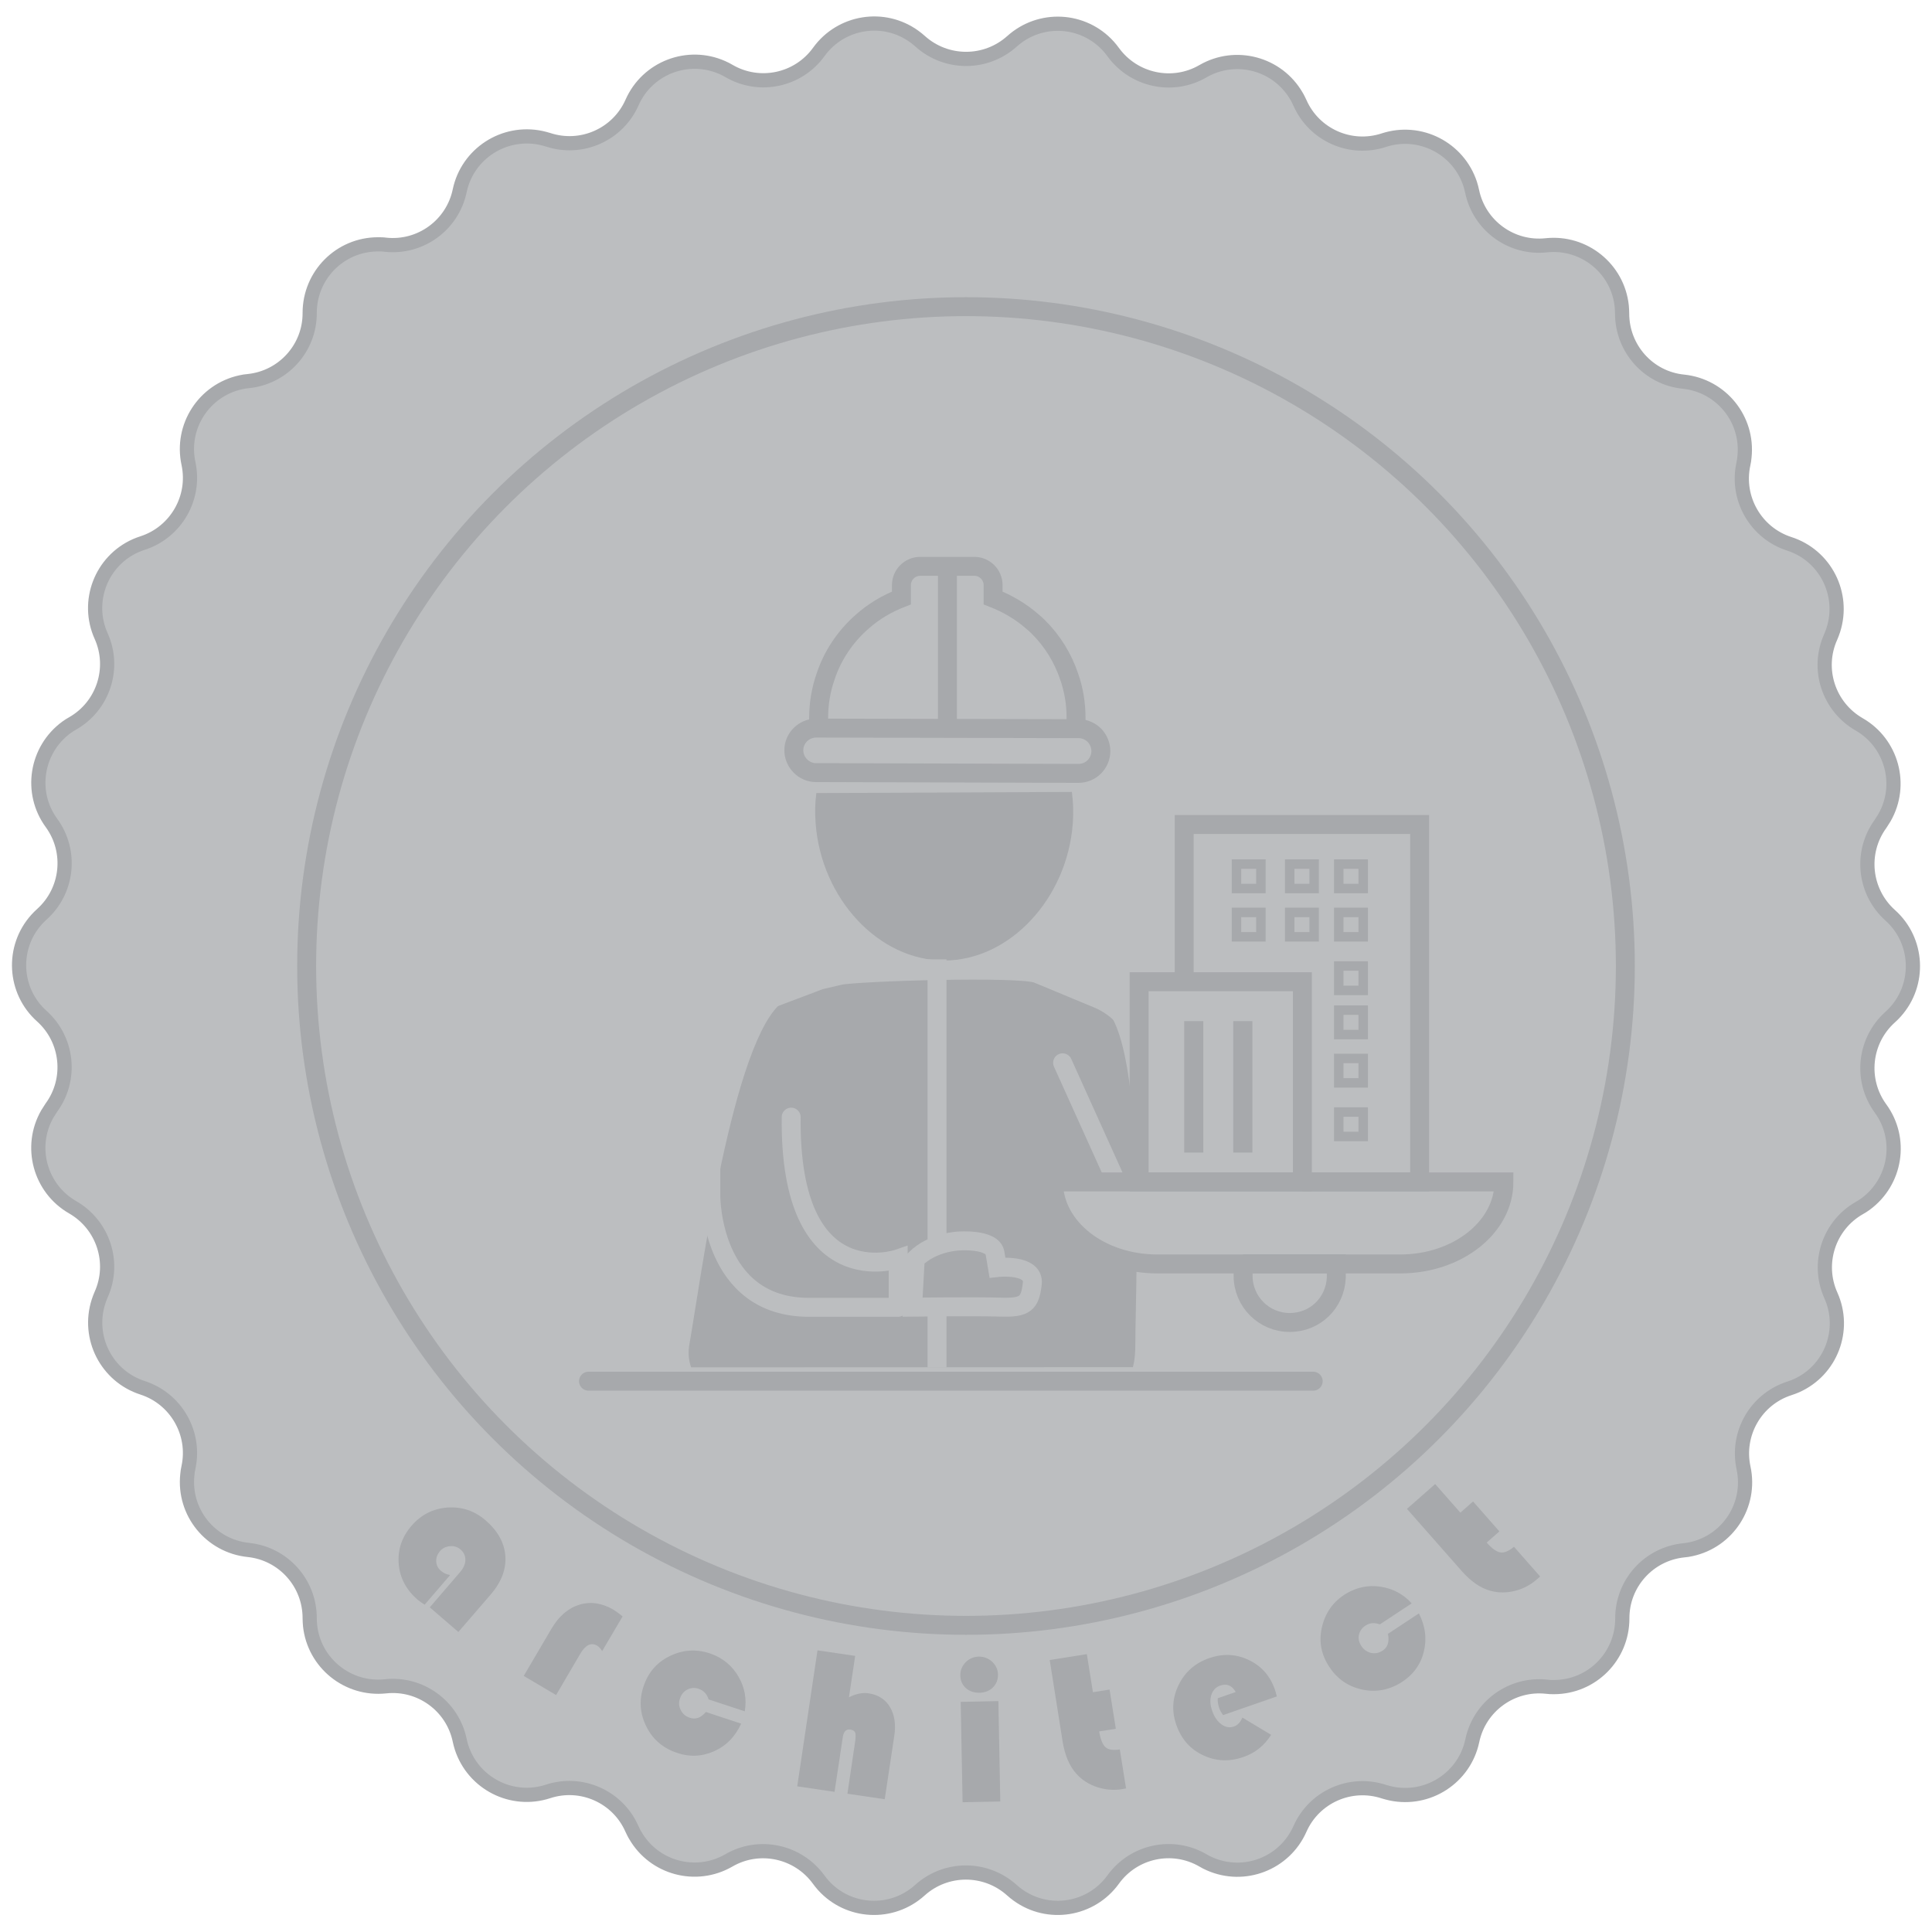 <?xml version="1.0" encoding="UTF-8"?>
<svg id="uuid-c4ec5dd2-3cd1-4cd1-913c-89c8fd582ec0" data-name="Layer 1" xmlns="http://www.w3.org/2000/svg" width="102" height="102" viewBox="0 0 102 102">
  <defs>
    <style>
      .uuid-a0d64b6e-dca3-406a-92a6-b87243cc8bbb {
        stroke-width: .5px;
      }

      .uuid-a0d64b6e-dca3-406a-92a6-b87243cc8bbb, .uuid-123a2a6d-19ec-496c-80e4-2f7f9e6107c7, .uuid-d53b528d-7ee6-41fa-bd75-8303e63bb7ff, .uuid-21dfea46-0287-4e3b-b5c5-35b64ee3d923, .uuid-be832254-37f1-44a4-89fc-ac9acc138fa1, .uuid-9588552c-61c7-4a87-8075-b2ec7f169bb3, .uuid-ec9598a9-37c7-459f-90c0-3087c23ca294 {
        stroke-miterlimit: 10;
      }

      .uuid-a0d64b6e-dca3-406a-92a6-b87243cc8bbb, .uuid-123a2a6d-19ec-496c-80e4-2f7f9e6107c7, .uuid-21dfea46-0287-4e3b-b5c5-35b64ee3d923, .uuid-be832254-37f1-44a4-89fc-ac9acc138fa1, .uuid-ec9598a9-37c7-459f-90c0-3087c23ca294 {
        fill: none;
      }

      .uuid-a0d64b6e-dca3-406a-92a6-b87243cc8bbb, .uuid-d53b528d-7ee6-41fa-bd75-8303e63bb7ff, .uuid-21dfea46-0287-4e3b-b5c5-35b64ee3d923, .uuid-9588552c-61c7-4a87-8075-b2ec7f169bb3, .uuid-ec9598a9-37c7-459f-90c0-3087c23ca294 {
        stroke: #a7a9ac;
      }

      .uuid-05dc0c46-7f01-4e55-8b97-c2ed2ac6094a {
        fill: #a7a9ac;
      }

      .uuid-123a2a6d-19ec-496c-80e4-2f7f9e6107c7, .uuid-be832254-37f1-44a4-89fc-ac9acc138fa1 {
        stroke: #bcbec0;
      }

      .uuid-123a2a6d-19ec-496c-80e4-2f7f9e6107c7, .uuid-ec9598a9-37c7-459f-90c0-3087c23ca294 {
        stroke-linecap: round;
      }

      .uuid-d53b528d-7ee6-41fa-bd75-8303e63bb7ff, .uuid-9588552c-61c7-4a87-8075-b2ec7f169bb3 {
        fill: #bcbec0;
      }

      .uuid-9588552c-61c7-4a87-8075-b2ec7f169bb3 {
        stroke-width: .75px;
      }
    </style>
  </defs>
  <path class="uuid-9588552c-61c7-4a87-8075-b2ec7f169bb3" d="M53.42,2.19h0c1.48-1.34,3.76-1.23,5.1,.25,.09,.1,.17,.2,.25,.31h0c1.09,1.5,3.14,1.94,4.74,1.01h0c1.73-1,3.94-.41,4.94,1.32,.07,.11,.12,.23,.18,.35h0c.75,1.7,2.67,2.55,4.43,1.97h0c1.9-.62,3.94,.42,4.56,2.32,.04,.12,.07,.25,.1,.38h0c.38,1.82,2.08,3.05,3.92,2.85h0c1.99-.21,3.77,1.23,3.98,3.21,.01,.13,.02,.26,.02,.39h0c0,1.86,1.4,3.42,3.24,3.6h0c1.99,.21,3.43,1.98,3.22,3.97-.01,.13-.03,.26-.06,.39h0c-.39,1.81,.66,3.63,2.42,4.2h0c1.9,.61,2.94,2.65,2.33,4.55-.04,.13-.09,.25-.14,.37h0c-.76,1.69-.11,3.68,1.5,4.61h0c1.73,.99,2.33,3.2,1.34,4.93-.07,.11-.14,.22-.21,.33h0c-1.09,1.5-.87,3.58,.51,4.82h0c1.49,1.33,1.61,3.62,.28,5.1-.09,.1-.18,.19-.28,.28h0c-1.38,1.24-1.6,3.32-.51,4.82h0c1.18,1.61,.82,3.87-.79,5.05-.11,.08-.22,.15-.33,.21h0c-1.61,.92-2.26,2.92-1.5,4.61h0c.82,1.82,0,3.96-1.82,4.77-.12,.05-.24,.1-.37,.14h0c-1.77,.57-2.81,2.39-2.42,4.2h0c.42,1.95-.82,3.87-2.77,4.29-.13,.03-.26,.05-.39,.06h0c-1.85,.19-3.25,1.75-3.24,3.6h0c0,2-1.61,3.62-3.61,3.62-.13,0-.26,0-.39-.02h0c-1.84-.2-3.54,1.03-3.92,2.85h0c-.41,1.95-2.33,3.2-4.29,2.79-.13-.03-.25-.06-.38-.1h0c-1.76-.58-3.68,.27-4.43,1.97h0c-.81,1.83-2.95,2.65-4.77,1.84-.12-.05-.23-.11-.35-.18h0c-1.6-.93-3.65-.5-4.74,1.01h0c-1.17,1.62-3.43,1.98-5.04,.81-.11-.08-.21-.16-.31-.25h0c-1.38-1.24-3.47-1.24-4.85,0h0c-1.48,1.34-3.76,1.23-5.1-.25-.09-.1-.17-.2-.25-.31h0c-1.09-1.5-3.14-1.94-4.74-1.01h0c-1.73,1-3.94,.41-4.94-1.32-.07-.11-.12-.23-.18-.35h0c-.75-1.7-2.67-2.55-4.43-1.97h0c-1.9,.62-3.94-.42-4.56-2.32-.04-.12-.07-.25-.1-.38h0c-.38-1.82-2.08-3.05-3.92-2.85h0c-1.99,.21-3.77-1.23-3.98-3.21-.01-.13-.02-.26-.02-.39h0c0-1.86-1.4-3.41-3.24-3.6h0c-1.99-.21-3.43-1.98-3.22-3.97,.01-.13,.03-.26,.06-.39h0c.39-1.81-.66-3.63-2.42-4.2h0c-1.9-.61-2.94-2.65-2.33-4.55,.04-.13,.09-.25,.14-.37h0c.76-1.69,.11-3.68-1.5-4.61h0c-1.73-.99-2.33-3.2-1.34-4.93,.07-.11,.14-.22,.21-.33h0c1.1-1.5,.88-3.59-.5-4.83h0c-1.49-1.33-1.61-3.62-.28-5.1,.09-.1,.18-.19,.28-.28h0c1.38-1.24,1.6-3.32,.51-4.82h0c-1.18-1.61-.82-3.87,.79-5.05,.11-.08,.22-.15,.33-.21h0c1.61-.92,2.26-2.92,1.5-4.61h0c-.82-1.82,0-3.96,1.82-4.77,.12-.05,.24-.1,.37-.14h0c1.76-.57,2.81-2.39,2.42-4.2h0c-.42-1.95,.82-3.87,2.77-4.29,.13-.03,.26-.05,.39-.06h0c1.85-.19,3.25-1.75,3.24-3.6h0c0-2,1.61-3.62,3.61-3.62,.13,0,.26,0,.39,.02h0c1.84,.2,3.54-1.03,3.92-2.85h0c.41-1.95,2.33-3.2,4.29-2.79,.13,.03,.25,.06,.38,.1h0c1.76,.58,3.68-.27,4.43-1.97h0c.81-1.83,2.95-2.65,4.77-1.84,.12,.05,.23,.11,.35,.18h0c1.6,.93,3.65,.5,4.74-1.01h0c1.17-1.62,3.43-1.98,5.04-.81,.11,.08,.21,.16,.31,.25h0c1.38,1.24,3.47,1.24,4.85,0Z"/>
  <circle class="uuid-d53b528d-7ee6-41fa-bd75-8303e63bb7ff" cx="51" cy="51" r="34.81"/>
  <g>
    <path class="uuid-05dc0c46-7f01-4e55-8b97-c2ed2ac6094a" d="M23.76,83.16l-1.34,1.56c-.14-.09-.26-.17-.37-.26-.6-.52-.94-1.15-1-1.9-.06-.75,.17-1.42,.68-2.01,.5-.58,1.13-.9,1.89-.96,.76-.05,1.43,.17,2.01,.67,.65,.56,1,1.19,1.05,1.89s-.21,1.38-.78,2.04l-1.7,1.97-1.51-1.3,1.6-1.86c.18-.21,.28-.43,.28-.64,0-.22-.08-.4-.25-.55-.16-.14-.35-.2-.56-.18-.21,.02-.39,.1-.53,.26-.14,.17-.21,.35-.2,.55,.01,.2,.1,.37,.26,.5,.13,.11,.28,.18,.46,.21Z"/>
    <path class="uuid-05dc0c46-7f01-4e55-8b97-c2ed2ac6094a" d="M32.87,85.34l-1.08,1.83c-.08-.14-.17-.23-.27-.29-.31-.18-.61-.04-.89,.44l-1.27,2.17-1.71-1.01,1.47-2.5c.39-.66,.88-1.08,1.47-1.26,.59-.18,1.19-.09,1.79,.26,.13,.08,.3,.2,.49,.36Z"/>
    <path class="uuid-05dc0c46-7f01-4e55-8b97-c2ed2ac6094a" d="M37.25,90.38l1.88,.62c-.32,.7-.81,1.19-1.46,1.47-.65,.28-1.32,.3-2.02,.04-.73-.27-1.25-.75-1.57-1.45s-.34-1.41-.06-2.15c.26-.7,.74-1.21,1.43-1.52,.69-.31,1.4-.33,2.11-.07,.62,.23,1.1,.63,1.43,1.2,.33,.57,.44,1.18,.33,1.83l-1.91-.63c-.08-.27-.25-.46-.5-.55-.21-.08-.41-.07-.6,.02-.19,.09-.32,.24-.4,.45-.08,.22-.08,.42,.02,.62,.09,.2,.24,.34,.46,.42,.32,.12,.61,.02,.88-.3Z"/>
    <path class="uuid-05dc0c46-7f01-4e55-8b97-c2ed2ac6094a" d="M45.15,87.42l-.33,2.19c.37-.19,.72-.26,1.05-.21,.5,.08,.88,.32,1.12,.73s.32,.92,.22,1.54l-.5,3.32-1.97-.29,.41-2.77c.03-.22,.03-.38,0-.46-.04-.08-.12-.14-.26-.16-.22-.03-.36,.11-.4,.44l-.43,2.85-1.97-.29,1.07-7.18,1.97,.29Z"/>
    <path class="uuid-05dc0c46-7f01-4e55-8b97-c2ed2ac6094a" d="M51.68,87.46c.27,0,.5,.09,.7,.27,.2,.19,.3,.41,.31,.67,0,.28-.08,.5-.27,.69-.18,.18-.42,.27-.71,.28-.29,0-.53-.08-.72-.25-.19-.17-.29-.4-.29-.68,0-.26,.09-.48,.28-.68,.19-.19,.42-.29,.69-.3Zm1.03,2.35l.1,5.3-1.99,.04-.1-5.3,1.99-.04Z"/>
    <path class="uuid-05dc0c46-7f01-4e55-8b97-c2ed2ac6094a" d="M57.38,87.33l.32,2.01,.88-.14,.33,2.07-.88,.14c.07,.42,.18,.69,.33,.83,.16,.14,.41,.18,.76,.12l.33,2.06c-.1,.02-.18,.03-.22,.04-.44,.07-.88,.03-1.31-.11s-.79-.37-1.08-.69c-.37-.4-.62-.98-.74-1.72l-.68-4.3,1.96-.31Z"/>
    <path class="uuid-05dc0c46-7f01-4e55-8b97-c2ed2ac6094a" d="M67.42,89.56l-2.85,.99c-.09-.13-.16-.25-.2-.37-.06-.17-.09-.34-.08-.52l.95-.33c-.2-.35-.47-.46-.82-.34-.23,.08-.39,.25-.47,.5-.08,.25-.06,.53,.05,.84,.11,.32,.28,.56,.49,.71,.21,.15,.43,.19,.66,.11,.19-.07,.34-.22,.44-.47l1.52,.91c-.36,.57-.85,.96-1.46,1.17-.74,.26-1.45,.23-2.13-.09-.68-.32-1.15-.85-1.41-1.59-.26-.73-.22-1.44,.12-2.13,.33-.68,.87-1.15,1.61-1.41,.73-.25,1.42-.22,2.09,.1s1.13,.84,1.38,1.57c.03,.07,.06,.19,.1,.36Z"/>
    <path class="uuid-05dc0c46-7f01-4e55-8b97-c2ed2ac6094a" d="M73.26,86.27l1.65-1.09c.35,.68,.43,1.37,.25,2.06-.18,.69-.59,1.22-1.22,1.61-.67,.4-1.37,.51-2.11,.33s-1.31-.61-1.72-1.29c-.39-.64-.49-1.33-.3-2.06,.19-.74,.61-1.3,1.25-1.69,.57-.34,1.18-.47,1.83-.37s1.2,.39,1.64,.88l-1.68,1.11c-.27-.1-.51-.09-.74,.05-.19,.12-.31,.28-.36,.48-.05,.2-.01,.4,.11,.59,.12,.2,.29,.32,.5,.38,.21,.05,.42,.02,.61-.1,.29-.17,.39-.47,.31-.88Z"/>
    <path class="uuid-05dc0c46-7f01-4e55-8b97-c2ed2ac6094a" d="M75.76,78.34l1.34,1.52,.67-.59,1.39,1.58-.67,.59c.28,.32,.52,.49,.73,.52,.2,.03,.44-.07,.71-.3l1.38,1.57c-.07,.07-.13,.12-.17,.15-.34,.3-.72,.5-1.16,.61-.44,.11-.86,.11-1.28,0-.53-.14-1.05-.5-1.54-1.06l-2.88-3.27,1.49-1.31Z"/>
  </g>
  <g>
    <path class="uuid-05dc0c46-7f01-4e55-8b97-c2ed2ac6094a" d="M43.1,41.87c-.07,.51-.08,1.04-.04,1.58,.29,4,3.34,7.26,6.79,7.26s6.5-3.26,6.79-7.26c.04-.56,.02-1.11-.05-1.64"/>
    <path class="uuid-05dc0c46-7f01-4e55-8b97-c2ed2ac6094a" d="M36.49,72.19c-.14-.38-.17-.81-.09-1.24,.55-3.07,2.28-16.29,4.99-18.1,2.41-1.61,5.46-1.64,8.6-1.64s5.17,.04,7.58,1.64c3.12,0,2.37,14.68,2.37,18.09,0,.38-.02,.84-.13,1.24"/>
  </g>
  <path class="uuid-123a2a6d-19ec-496c-80e4-2f7f9e6107c7" d="M59.44,53.8c-.42-.47-.92-.84-1.48-1.07l-2.38-.99s0,0,0,0l-.8-.33h0c-.91-.38-9.56-.11-10.45,.09l-1.03,.24-2.62,.99c-1.89,.71-3.15,2.74-3.15,5.06v5.4s0,5.83,5.18,5.83,4.71,0,4.71,0v-2.56s-5.75,1.99-5.65-7.48"/>
  <path class="uuid-21dfea46-0287-4e3b-b5c5-35b64ee3d923" d="M56.59,40.83h.35c.31,0,.61-.12,.83-.34,.22-.22,.35-.52,.35-.83s-.12-.61-.34-.84c-.22-.22-.52-.35-.83-.35h-.14v-.58c0-.75-.12-1.47-.36-2.16h0c-.33-.99-.89-1.9-1.64-2.64-.1-.1-.2-.19-.3-.27h0c-.6-.53-1.31-.95-2.08-1.25v-.68c0-.55-.45-.99-.99-.99h-2.86c-.55,0-.99,.45-.99,.99v.68c-.77,.3-1.48,.72-2.08,1.26h0c-.9,.79-1.57,1.8-1.93,2.91h0c-.24,.69-.36,1.42-.36,2.16v.54h-.13c-.65,0-1.18,.53-1.18,1.17s.53,1.18,1.17,1.18h.36l13.14,.04Zm.21-2.36l-13.58-.03"/>
  <line class="uuid-ec9598a9-37c7-459f-90c0-3087c23ca294" x1="31.07" y1="72.92" x2="69.33" y2="72.92"/>
  <line class="uuid-123a2a6d-19ec-496c-80e4-2f7f9e6107c7" x1="56.1" y1="56.11" x2="58.94" y2="62.4"/>
  <path class="uuid-d53b528d-7ee6-41fa-bd75-8303e63bb7ff" d="M67.5,62.4h11.9c0,2.39-2.45,4.33-5.48,4.33,0,0-6.41,0-6.41,0h-6.41c-3.03,0-5.48-1.93-5.48-4.33,0,0,11.9,0,11.9,0Z"/>
  <path class="uuid-21dfea46-0287-4e3b-b5c5-35b64ee3d923" d="M65.63,66.72v.64c0,1.36,1.1,2.46,2.46,2.46s2.4-1.05,2.46-2.36c0-.03,0-.07,0-.1v-.64h-4.92Z"/>
  <polyline class="uuid-21dfea46-0287-4e3b-b5c5-35b64ee3d923" points="60.14 54.74 60.14 62.4 68.76 62.4 68.76 51.83 60.14 51.83 60.14 54.74"/>
  <polyline class="uuid-21dfea46-0287-4e3b-b5c5-35b64ee3d923" points="68.76 62.4 74.95 62.4 74.95 43.53 62.52 43.53 62.52 51.83"/>
  <rect class="uuid-05dc0c46-7f01-4e55-8b97-c2ed2ac6094a" x="62.52" y="53.91" width="1.01" height="6.94"/>
  <rect class="uuid-05dc0c46-7f01-4e55-8b97-c2ed2ac6094a" x="65.11" y="53.91" width="1.01" height="6.94"/>
  <rect class="uuid-a0d64b6e-dca3-406a-92a6-b87243cc8bbb" x="65.28" y="45.62" width="1.29" height="1.29"/>
  <rect class="uuid-a0d64b6e-dca3-406a-92a6-b87243cc8bbb" x="68.09" y="45.62" width="1.29" height="1.29"/>
  <rect class="uuid-a0d64b6e-dca3-406a-92a6-b87243cc8bbb" x="70.68" y="45.62" width="1.29" height="1.29"/>
  <rect class="uuid-a0d64b6e-dca3-406a-92a6-b87243cc8bbb" x="65.28" y="48.17" width="1.29" height="1.29"/>
  <rect class="uuid-a0d64b6e-dca3-406a-92a6-b87243cc8bbb" x="68.09" y="48.17" width="1.29" height="1.29"/>
  <rect class="uuid-a0d64b6e-dca3-406a-92a6-b87243cc8bbb" x="70.68" y="48.17" width="1.29" height="1.29"/>
  <rect class="uuid-a0d64b6e-dca3-406a-92a6-b87243cc8bbb" x="70.68" y="51" width="1.29" height="1.29"/>
  <rect class="uuid-a0d64b6e-dca3-406a-92a6-b87243cc8bbb" x="70.68" y="53.33" width="1.29" height="1.29"/>
  <rect class="uuid-a0d64b6e-dca3-406a-92a6-b87243cc8bbb" x="70.68" y="55.88" width="1.29" height="1.29"/>
  <rect class="uuid-a0d64b6e-dca3-406a-92a6-b87243cc8bbb" x="70.68" y="58.71" width="1.29" height="1.29"/>
  <path class="uuid-be832254-37f1-44a4-89fc-ac9acc138fa1" d="M48.32,66.48c.92-.92,2.29-.96,2.29-.96,0,0,1.78-.14,1.92,.63l.13,.77s1.96-.22,1.84,.85-.39,1.28-1.68,1.24-4.64,0-4.64,0l.14-2.52Z"/>
  <line class="uuid-be832254-37f1-44a4-89fc-ac9acc138fa1" x1="49.47" y1="50.65" x2="49.47" y2="65.51"/>
  <line class="uuid-be832254-37f1-44a4-89fc-ac9acc138fa1" x1="49.47" y1="69.01" x2="49.47" y2="72.19"/>
  <line class="uuid-21dfea46-0287-4e3b-b5c5-35b64ee3d923" x1="50.02" y1="29.89" x2="50.02" y2="38.43"/>
</svg>